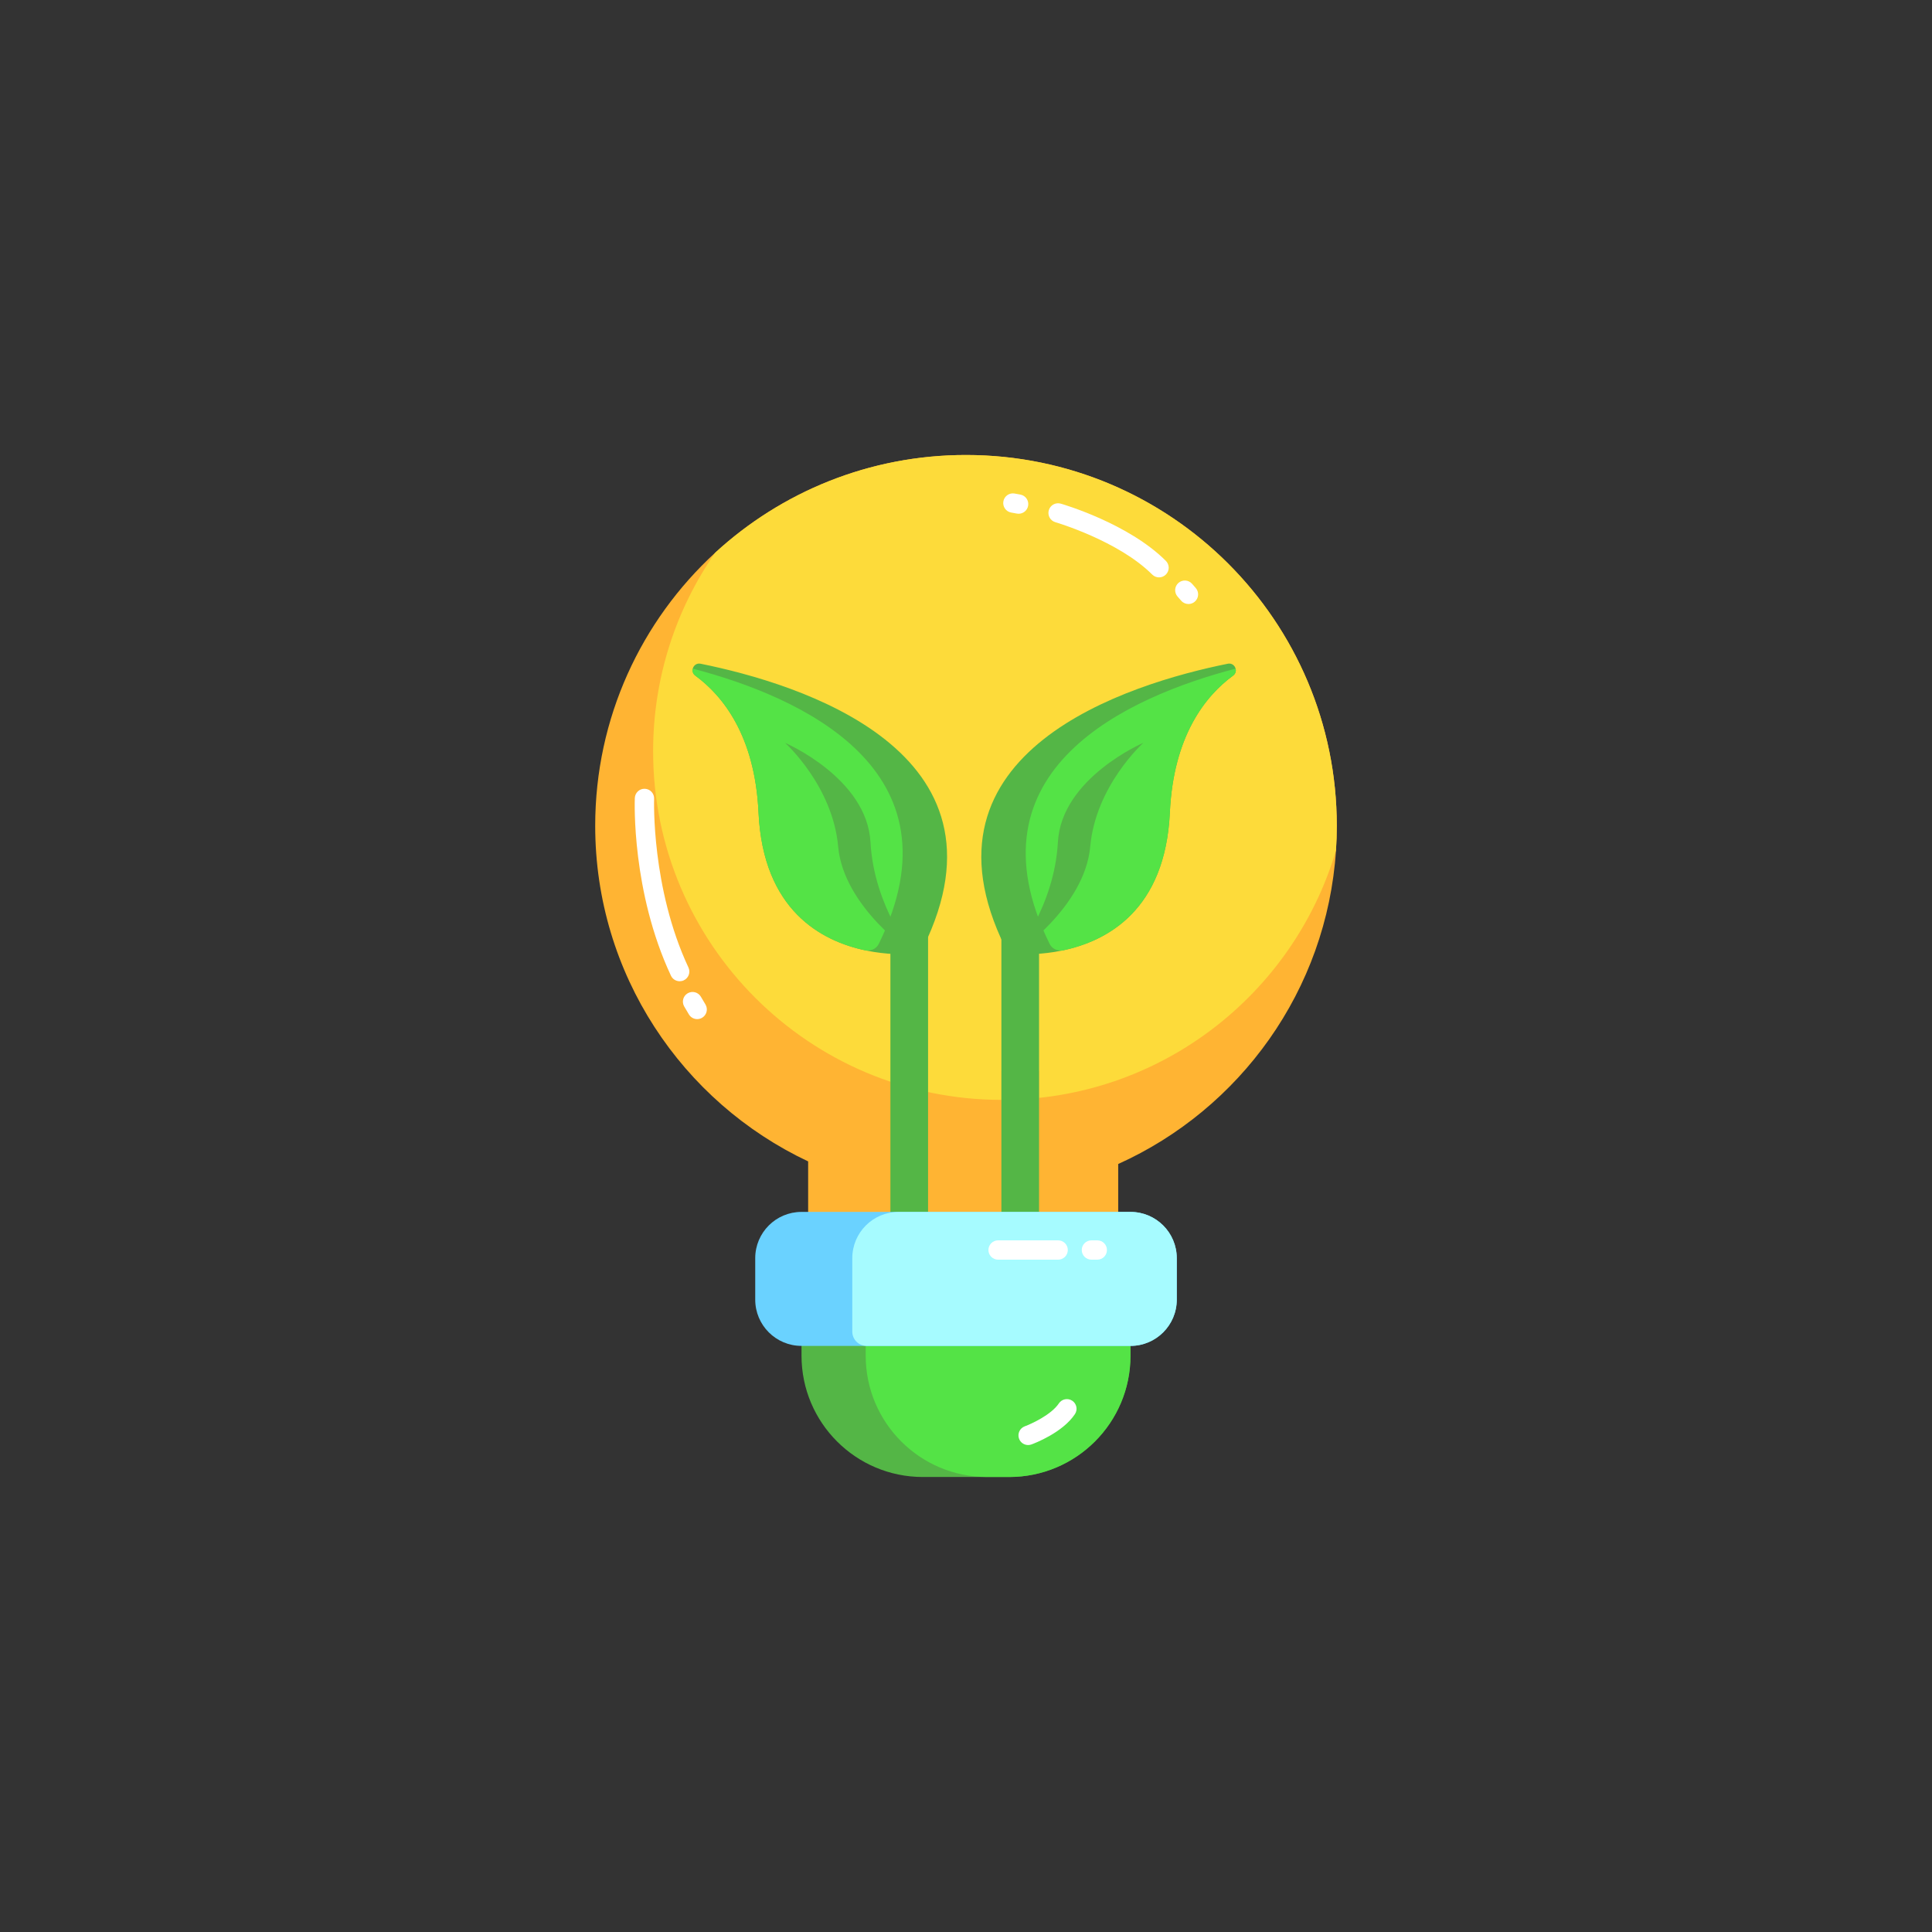 <?xml version="1.0" encoding="UTF-8"?>
<svg id="a" data-name="FLAT COLORED" xmlns="http://www.w3.org/2000/svg" width="2000" height="2000" viewBox="0 0 2000 2000">
  <rect x="0" y="0" width="2000" height="2000" fill="#333333" stroke="none"/>
  <path d="m1170.274,1360.979v42.413c0,69.357-56.228,125.594-125.594,125.594h-89.369c-69.357,0-125.585-56.237-125.585-125.594v-42.413h340.548Z" fill="#54b646" stroke-width="0"/>
  <path d="m1170.274,1360.979v42.413c0,69.357-56.228,125.594-125.594,125.594h-22.92c-69.367,0-125.594-56.237-125.594-125.594v-42.413h274.109Z" fill="#54e346" stroke-width="0"/>
  <path d="m1383.846,854.864c0,8.559-.282,17.044-.836,25.462-9.49,144.872-99.359,267.814-225.44,324.648v101.379h-320.975v-104.076c-130.271-61.373-220.441-193.861-220.441-347.414,0-111.846,47.833-212.521,124.164-282.659,68.344-62.838,159.529-101.191,259.677-101.191,211.995,0,383.851,171.856,383.851,383.85Z" fill="#ffb433" stroke-width="0"/>
  <path d="m1383.846,854.864c0,8.559-.282,17.044-.836,25.462-44.197,149.316-182.408,258.249-346.052,258.249-199.292,0-360.85-161.558-360.85-360.85,0-76.377,23.724-147.202,64.21-205.521,68.344-62.838,159.529-101.191,259.677-101.191,211.995,0,383.851,171.856,383.851,383.85Z" fill="#fddb3a" stroke-width="0"/>
  <g>
    <rect x="1036.643" y="1108.71" width="38.985" height="153.36" fill="#ffb433" stroke-width="0"/>
    <rect x="1036.643" y="968.953" width="38.985" height="293.117" fill="#54b646" stroke-width="0"/>
    <rect x="921.747" y="968.953" width="38.985" height="293.117" fill="#54b646" stroke-width="0"/>
  </g>
  <g>
    <path d="m1050.877,987.594c-4.43-.254-8.365-2.888-10.321-6.87-99.849-203.122,128.429-273.045,230.47-293.642,4.105-.83,7.22,1.826,8.065,5.082.655,2.5-.032,5.353-2.627,7.255-28.333,20.78-61.704,61.995-65.429,141.676-4.725,101.115-64.828,133.3-111.662,142.938-20.773,4.272-38.935,4.109-48.496,3.56Z" fill="#54b646" stroke-width="0"/>
    <path d="m1099.373,984.035c-.894-.04-1.737-.081-2.519-.126-4.43-.254-8.365-2.888-10.321-6.87-88.795-180.64,81.909-255.934,192.557-284.874.655,2.5-.032,5.353-2.627,7.255-28.333,20.78-61.704,61.995-65.429,141.676-4.725,101.115-64.828,133.3-111.662,142.938Z" fill="#54e346" stroke-width="0"/>
    <path d="m1183.543,769.008s-49.264,44.228-54.945,107.339c-5.682,63.111-77.718,111.247-77.718,111.247,0,0,40.623-49.198,44.241-115.724,3.618-66.526,88.422-102.862,88.422-102.862Z" fill="#54b646" stroke-width="0"/>
  </g>
  <g>
    <path d="m945.379,987.594c4.429-.254,8.365-2.888,10.321-6.87,99.849-203.122-128.429-273.045-230.47-293.642-4.105-.83-7.22,1.826-8.065,5.082-.655,2.5.032,5.353,2.627,7.255,28.333,20.78,61.704,61.995,65.429,141.676,4.725,101.115,64.828,133.3,111.661,142.938,20.773,4.272,38.935,4.109,48.496,3.56Z" fill="#54b646" stroke-width="0"/>
    <path d="m896.883,984.035c.894-.04,1.737-.081,2.519-.126,4.429-.254,8.365-2.888,10.321-6.87,88.795-180.64-81.909-255.934-192.557-284.874-.655,2.5.032,5.353,2.627,7.255,28.333,20.78,61.704,61.995,65.429,141.676,4.725,101.115,64.828,133.3,111.661,142.938Z" fill="#54e346" stroke-width="0"/>
    <path d="m812.713,769.008s49.264,44.228,54.945,107.339c5.681,63.111,77.717,111.247,77.717,111.247,0,0-40.623-49.198-44.241-115.724-3.617-66.526-88.422-102.862-88.422-102.862Z" fill="#54b646" stroke-width="0"/>
  </g>
  <path d="m1218.19,1302.47v42.893c0,26.454-21.442,47.896-47.896,47.896h-340.587c-26.454,0-47.896-21.441-47.896-47.896v-42.893c0-26.454,21.441-47.906,47.896-47.906h340.587c26.454,0,47.896,21.451,47.896,47.906Z" fill="#6ad2ff" stroke-width="0"/>
  <path d="m1218.19,1302.461v42.903c0,26.452-21.444,47.896-47.896,47.896h-273.184c-8.189,0-14.828-6.639-14.828-14.828v-75.961c0-26.458,21.448-47.906,47.905-47.906h240.106c26.452,0,47.896,21.444,47.896,47.896Z" fill="#a6fbff" stroke-width="0"/>
  <path d="m703.618,1015.779c-3.763.001-7.367-2.133-9.065-5.767-40.668-86.995-37.548-179.952-37.395-183.866.215-5.519,4.86-9.863,10.382-9.603,5.519.215,9.818,4.863,9.602,10.382-.043,1.185-2.965,92.274,35.529,174.616,2.339,5.004.179,10.955-4.824,13.294-1.369.641-2.811.943-4.228.943Z" fill="#fff" stroke-width="0"/>
  <path d="m721.737,1054.984c-3.418,0-6.748-1.754-8.616-4.909l-4.794-8.102c-2.812-4.753-1.24-10.887,3.514-13.699,4.752-2.811,10.886-1.239,13.698,3.514l4.795,8.103c2.812,4.753,1.239,10.887-3.514,13.699-1.598.945-3.351,1.395-5.083,1.395Z" fill="#fff" stroke-width="0"/>
  <path d="m1199.845,597.699c-2.559,0-5.118-.976-7.071-2.929-34.969-34.968-99.585-53.996-100.233-54.184-5.303-1.538-8.358-7.083-6.822-12.387,1.536-5.303,7.073-8.359,12.381-6.825,2.848.823,70.169,20.605,108.817,59.253,3.905,3.905,3.905,10.237,0,14.143-1.953,1.952-4.512,2.929-7.071,2.929Z" fill="#fff" stroke-width="0"/>
  <path d="m1230.306,625.274c-2.783,0-5.553-1.155-7.529-3.415l-3.781-4.321c-3.637-4.156-3.216-10.474.94-14.11,4.155-3.638,10.474-3.218,14.11.941l3.781,4.321c3.637,4.156,3.216,10.474-.94,14.11-1.896,1.66-4.244,2.475-6.581,2.475Z" fill="#fff" stroke-width="0"/>
  <path d="m1054.486,531.826c-.594,0-1.195-.053-1.801-.163l-5.94-1.08c-5.435-.988-9.038-6.193-8.051-11.627.988-5.435,6.188-9.042,11.628-8.051l5.94,1.08c5.435.988,9.038,6.193,8.051,11.627-.878,4.829-5.088,8.214-9.827,8.214Z" fill="#fff" stroke-width="0"/>
  <path d="m1095.394,1304.002h-62.174c-5.522,0-10-4.478-10-10s4.478-10,10-10h62.174c5.522,0,10,4.477,10,10s-4.478,10-10,10Z" fill="#fff" stroke-width="0"/>
  <path d="m1135.906,1304.002h-6.077c-5.523,0-10-4.478-10-10s4.477-10,10-10h6.077c5.522,0,10,4.477,10,10s-4.478,10-10,10Z" fill="#fff" stroke-width="0"/>
  <path d="m1064.308,1495.901c-4.079,0-7.909-2.514-9.393-6.567-1.896-5.183.766-10.922,5.945-12.823h0c7.173-2.642,27.489-12.051,35.261-23.708,3.062-4.597,9.271-5.837,13.867-2.773s5.837,9.273,2.773,13.867c-12.788,19.183-41.758,30.2-45.019,31.394-1.134.414-2.294.611-3.435.611Z" fill="#fff" stroke-width="0"/>
</svg>